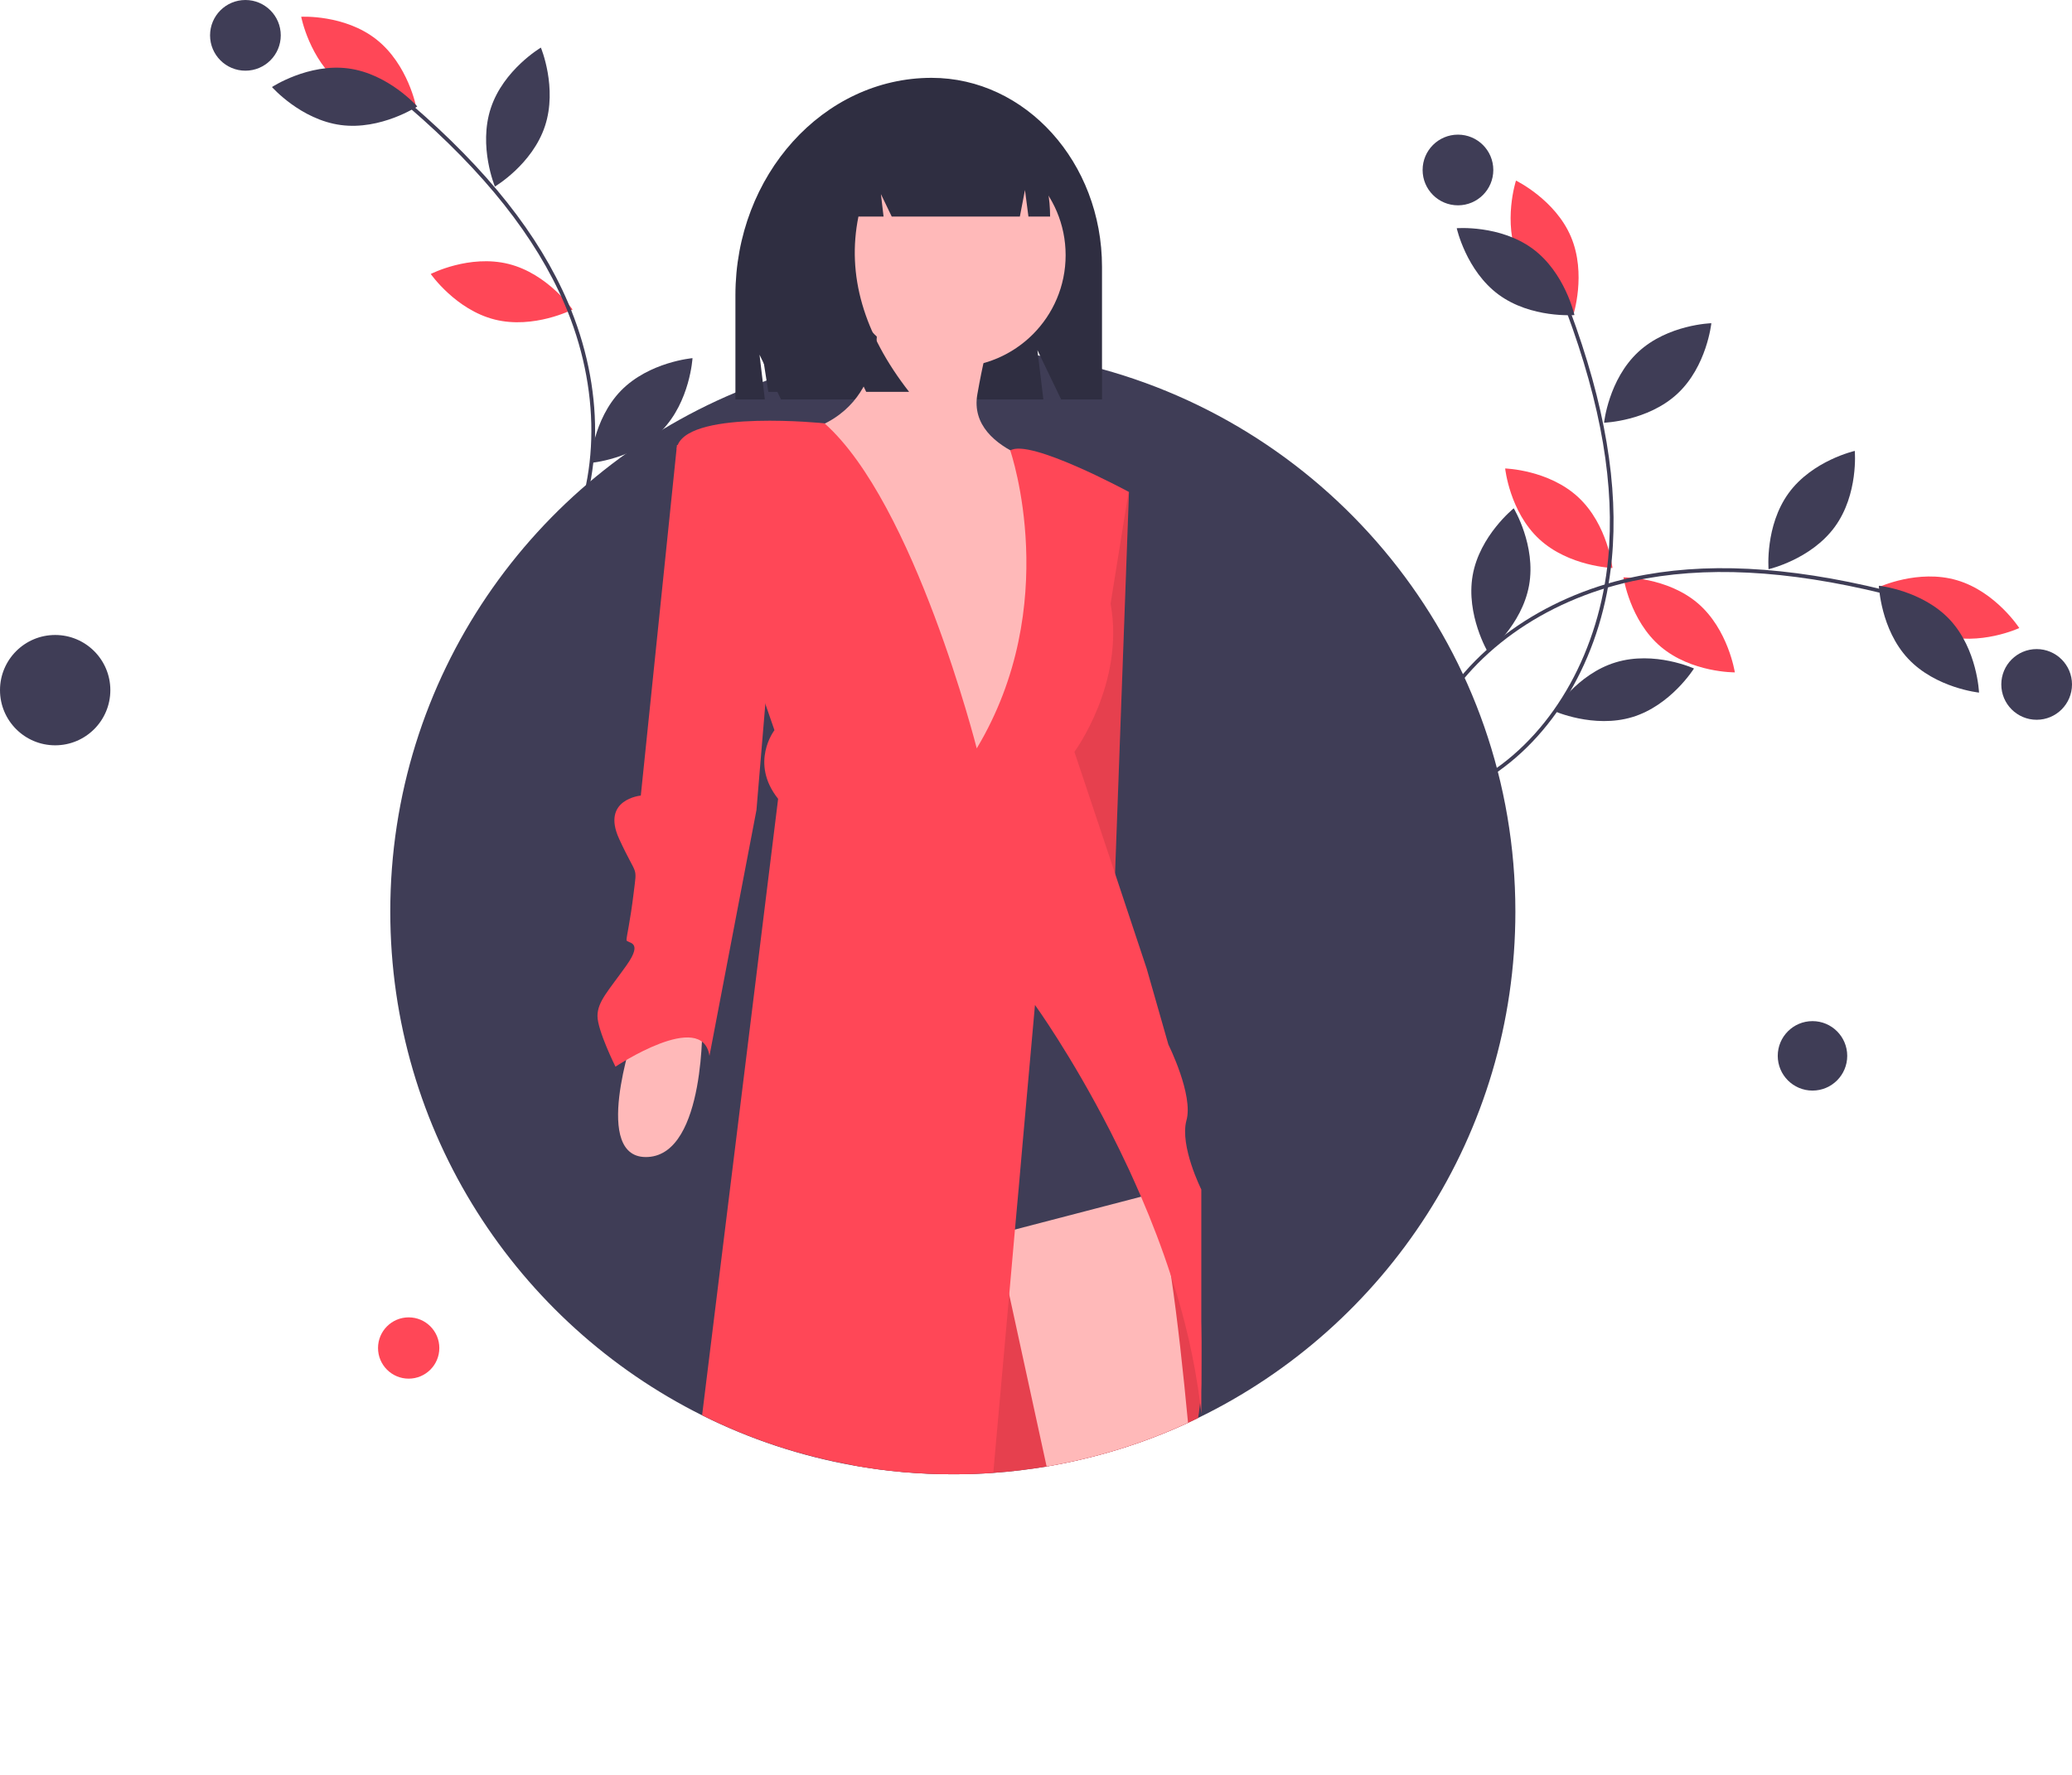 <?xml version="1.0" encoding="utf-8"?>
<!-- Generator: Adobe Illustrator 18.0.0, SVG Export Plug-In . SVG Version: 6.00 Build 0)  -->
<!DOCTYPE svg PUBLIC "-//W3C//DTD SVG 1.1//EN" "http://www.w3.org/Graphics/SVG/1.1/DTD/svg11.dtd">
<svg version="1.1" id="bdf3ee30-f2f1-428a-85af-81eb00597ea3"
	 xmlns="http://www.w3.org/2000/svg" xmlns:xlink="http://www.w3.org/1999/xlink" x="0px" y="0px" viewBox="0 0 1014 868.8"
	 enable-background="new 0 0 1014 868.8" xml:space="preserve">
<title>swipe</title>
<path fill="#3F3D56" d="M741.6,446.2c0,109.1-63.4,203.3-155.4,247.9c-1.6,0.8-3.2,1.5-4.8,2.3c-22,10.2-45.3,17.3-69.2,21.4
	c-8.6,1.4-17.2,2.5-26,3.1c-6.6,0.5-13.2,0.7-19.9,0.7c-16.3,0-32.6-1.4-48.6-4.3c-25.7-4.6-50.6-12.8-74-24.5
	c-90.5-45.1-152.7-138.6-152.7-246.6c0-114.4,69.7-212.5,169-254.1c4.4-1.9,8.9-3.6,13.4-5.2c0.6-0.2,1.2-0.4,1.8-0.7
	c0.7-0.3,1.5-0.5,2.2-0.8c12-4.1,24.3-7.4,36.8-9.7h0c0.7-0.1,1.3-0.2,2-0.4c3.9-0.7,7.9-1.4,11.9-1.9c1.4-0.2,2.8-0.4,4.2-0.5
	c2.2-0.3,4.4-0.5,6.6-0.7c9-0.9,18.1-1.3,27.3-1.3c5.5,0,11,0.2,16.5,0.5c3.9,0.2,7.8,0.5,11.6,0.9h0c4.6,0.5,9.1,1.1,13.6,1.7
	c0.3,0,0.6,0.1,0.9,0.1c10.2,1.6,20.3,3.8,30.3,6.5C655.9,212.6,741.6,319.4,741.6,446.2z"/>
<path fill="#FF4757" d="M248.9,129.2c19.2,4.8,31.3,22.3,31.3,22.3s-19,9.7-38.1,4.9s-31.3-22.3-31.3-22.3S229.7,124.4,248.9,129.2z
	"/>
<path fill="#FF4757" d="M166.9,41.3c15.5,12.2,36.8,11.2,36.8,11.2s-3.9-20.9-19.5-33.2S147.4,8.2,147.4,8.2S151.4,29.1,166.9,41.3z
	"/>
<path fill="#3F3D56" d="M170.5,33.5c19.6,2.6,33.7,18.6,33.7,18.6s-17.8,11.7-37.4,9.1s-33.7-18.6-33.7-18.6S150.9,30.9,170.5,33.5z
	"/>
<path fill="#3F3D56" d="M240.2,52.9c-6.2,18.8,2,38.4,2,38.4s18.3-10.8,24.5-29.6s-2-38.4-2-38.4S246.4,34.1,240.2,52.9z"/>
<path fill="#3F3D56" d="M303.9,191.2c-13.8,14.2-15,35.4-15,35.4s21.2-1.7,35-15.9s15-35.4,15-35.4S317.7,177.1,303.9,191.2z"/>
<path fill="#3F3D56" d="M233.9,363.4l1.7-0.7c-3.5-8.7-4.3-18.2-2.3-27.4c3.1-13.3,12.4-24.2,21.5-34.7c1.7-1.9,3.4-3.9,5-5.8
	c6.8-7.9,12.7-16.5,17.7-25.7c18.2-34.3,18.3-79.6,0.4-121.2c-14.2-33-39.4-64.8-76.9-97.1l-1.2,1.4c37.3,32.1,62.3,63.7,76.4,96.4
	c17.7,41.1,17.6,85.8-0.3,119.6c-4.9,9-10.8,17.6-17.5,25.4c-1.6,1.9-3.3,3.9-5,5.8c-9.2,10.7-18.7,21.7-21.9,35.4
	C229.5,344.5,230.3,354.4,233.9,363.4z"/>
<circle fill="#3F3D56" cx="120.1" cy="17.3" r="17.3"/>
<path fill="#FF4757" d="M830.8,295.2c-15.1-12.8-36.3-12.6-36.3-12.6s3.1,21.1,18.2,33.9s36.3,12.6,36.3,12.6S845.8,308,830.8,295.2
	z"/>
<path fill="#FF4757" d="M949.9,310.8c-19-5.5-30.5-23.4-30.5-23.4s19.3-9,38.3-3.4s30.5,23.4,30.5,23.4S968.9,316.4,949.9,310.8z"/>
<path fill="#3F3D56" d="M954.2,303.3c-13.5-14.4-34.7-16.6-34.7-16.6s0.8,21.3,14.3,35.7c13.5,14.4,34.7,16.6,34.7,16.6
	S967.7,317.8,954.2,303.3z"/>
<path fill="#3F3D56" d="M897.9,257.9c-11.7,16-32.4,20.7-32.4,20.7s-1.8-21.2,9.8-37.2s32.4-20.7,32.4-20.7S909.6,241.9,897.9,257.9
	z"/>
<path fill="#3F3D56" d="M748.3,286.5c-3.5,19.5-20.1,32.8-20.1,32.8s-10.9-18.3-7.5-37.7s20.1-32.8,20.1-32.8S751.8,267,748.3,286.5
	z"/>
<path fill="#3F3D56" d="M648.9,443.5l-0.4-1.8c9.1-2.2,17.3-7.1,23.6-14c9.1-10.3,12.4-24.2,15.7-37.6c0.6-2.5,1.2-5,1.9-7.5
	c2.5-10.1,6.1-20,10.6-29.3c17.4-34.7,54.2-61.1,98.4-70.7c35.1-7.6,75.6-5.6,123.7,6.2l-0.4,1.8c-47.8-11.7-88-13.7-122.9-6.2
	c-43.7,9.5-80.1,35.5-97.2,69.8c-4.5,9.3-8,19-10.5,29c-0.6,2.5-1.2,4.9-1.8,7.4c-3.3,13.7-6.8,27.8-16.1,38.4
	C666.8,436.1,658.3,441.2,648.9,443.5z"/>
<circle fill="#3F3D56" cx="996.7" cy="335" r="17.3"/>
<path fill="#FF4757" d="M772.4,243.4c14.5,13.5,16.7,34.6,16.7,34.6s-21.3-0.7-35.8-14.1s-16.7-34.6-16.7-34.6
	S757.9,229.9,772.4,243.4z"/>
<path fill="#FF4757" d="M743,126.8c7.7,18.2,26.9,27.5,26.9,27.5s6.6-20.2-1.1-38.4s-26.9-27.5-26.9-27.5S735.3,108.6,743,126.8z"/>
<path fill="#3F3D56" d="M750,121.7c15.9,11.7,20.5,32.5,20.5,32.5s-21.2,1.7-37.1-10s-20.5-32.5-20.5-32.5S734,110,750,121.7z"/>
<path fill="#3F3D56" d="M801.7,172.3c-14.5,13.5-16.7,34.6-16.7,34.6s21.3-0.7,35.8-14.1s16.7-34.6,16.7-34.6
	S816.2,158.8,801.7,172.3z"/>
<path fill="#3F3D56" d="M790.7,324.2c-18.9,5.7-30.2,23.8-30.2,23.8s19.4,8.7,38.3,3s30.2-23.8,30.2-23.8S809.7,318.4,790.7,324.2z"
	/>
<path fill="#3F3D56" d="M646.5,441.3l1.8,0.2c1.2-9.3,5-18,11.2-25.1c9.1-10.2,22.6-15.2,35.5-20c2.4-0.9,4.8-1.8,7.2-2.7
	c9.8-3.7,19.1-8.4,27.9-14c32.4-21.3,54.4-60.9,58.7-106c3.4-35.8-3.3-75.7-20.6-122.1l-1.7,0.6c17.2,46.2,23.9,85.8,20.5,121.3
	c-4.3,44.5-25.9,83.7-57.9,104.7c-8.7,5.6-17.9,10.2-27.5,13.8c-2.4,0.9-4.8,1.8-7.2,2.7c-13.2,4.9-26.8,10-36.3,20.5
	C651.7,422.6,647.7,431.7,646.5,441.3z"/>
<circle fill="#3F3D56" cx="713.5" cy="83.2" r="17.3"/>
<path fill="#2F2E41" d="M455.9,38.1L455.9,38.1c46,0,83.4,41.4,83.4,92.5v64.9h-20l-11.6-24.1l2.9,24.1H382.2l-10.5-21.9l2.6,21.9
	h-14.4v-51C359.9,85.8,402.9,38.1,455.9,38.1z"/>
<path fill="#FFB9B9" d="M310.1,506.1c0,0-21.2,61.9,7.1,60.2s26.5-67.2,26.5-67.2L310.1,506.1z"/>
<path fill="#FF4757" d="M350.8,217.8h-19.5l-17.7,171.6c0,0-19.5,1.8-10.6,21.2s8.8,12.4,7.1,26.5s-3.5,21.2-3.5,23s8.8,0,0,12.4
	s-14.2,17.7-14.2,24.8s8.8,24.8,8.8,24.8s42.5-28.3,46-5.3l23-120.3l7.1-84.9L350.8,217.8z"/>
<polygon fill="#FF4757" points="538.3,240.8 552.5,240.8 545.4,435.4 510,361.1 "/>
<polygon opacity="0.1" enable-background="new    " points="538.3,240.8 552.5,240.8 545.4,435.4 510,361.1 "/>
<path fill="#FF4757" d="M587.9,677.3c-0.1,3.2-0.3,6.3-0.6,9.4c-0.2,1.7-0.4,3.3-0.6,5c-0.1,0.8-0.3,1.6-0.4,2.4
	c-1.6,0.8-3.2,1.5-4.8,2.3c-22,10.2-45.3,17.3-69.2,21.4c-8.6,1.4-17.2,2.5-26,3.1c-6.6,0.5-13.2,0.7-19.9,0.7
	c-16.3,0-32.6-1.4-48.6-4.3l-13.8-142.1l60-9.2l36.5-5.6l42.9-6.6l16.2-2.5l5.4-0.8c0,0,21.4,19.9,23,106.2
	C588,663.1,588,670,587.9,677.3z"/>
<path opacity="0.1" enable-background="new    " d="M587.9,677.3c-0.1,3.2-0.3,6.3-0.6,9.4c-0.2,1.7-0.4,3.3-0.6,5
	c-0.1,0.8-0.3,1.6-0.4,2.4c-1.6,0.8-3.2,1.5-4.8,2.3c-22,10.2-45.3,17.3-69.2,21.4c-8.6,1.4-17.2,2.5-26,3.1
	c-6.6,0.5-13.2,0.7-19.9,0.7c-16.3,0-32.6-1.4-48.6-4.3l-13.8-142.1l60-9.2l36.5-5.6l42.9-6.6l16.2-2.5l5.4-0.8
	c0,0,21.4,19.9,23,106.2C588,663.1,588,670,587.9,677.3z"/>
<path fill="#FFB9B9" d="M581.4,696.4c-22,10.2-45.3,17.3-69.2,21.4l-18.3-84.1l-6.4-29.4l-4-18.5c0,0,6.2-2.2,15.1-4.9
	c15.7-4.7,39.9-10.6,54.1-7.9c3.7,0.7,6.6,1.9,8.6,3.9c1.2,1.2,2.4,3.7,3.6,7.1c2.9,8.5,5.7,23.1,8.2,40.6
	C576.3,646.2,579.1,672.1,581.4,696.4z"/>
<circle fill="#FFB9B9" cx="466.7" cy="124.9" r="54.8"/>
<path fill="#FFB9B9" d="M428.7,154.1c0,0,7.1,44.2-33.6,56.6s86.7,191.1,86.7,191.1s56.6-157.5,42.5-171.6c0,0-51.3-7.1-46-37.2
	s8.8-33.6,8.8-33.6L428.7,154.1z"/>
<polygon fill="#3F3D56" points="449.9,614 572,582.2 506.5,419.4 "/>
<path fill="#FF4757" d="M587.9,582.2v109.7c-0.2-1.7-0.4-3.4-0.6-5.2c-2.7-21.1-7.5-41.9-14.2-62.1c-4.4-13.6-9.4-26.6-14.7-38.9
	c-1.9-4.4-3.8-8.6-5.7-12.8c-3.1-6.7-6.3-13.2-9.4-19.3c-19.1-37.3-36.8-61.7-36.8-61.7l-6.1,68.3l-1.8,20.6l-1.9,21l-2.8,31.8
	l-7.8,87.2c-6.6,0.5-13.2,0.7-19.9,0.7c-16.3,0-32.6-1.4-48.6-4.3c-25.7-4.6-50.6-12.8-74-24.5l37.2-301.7
	c-14.1-17.7-1.8-33.6-1.8-33.6l-4.5-13l-43.3-124.9c0.1-0.6,0.3-1.2,0.5-1.8c7.3-17.2,71.8-10.5,71.8-10.5
	c44,39,74.5,159.1,74.5,159.1c42.1-70.2,16.8-144.6,16.4-145.8l0,0v0c9.3-6.1,57.9,20.2,57.9,20.2l-8.8,54.8
	c7.1,38.9-17.7,72.5-17.7,72.5l19.8,59.3l15.6,46.9l10.6,37.1c0,0,12.4,24.8,8.8,37.2C577.3,561,587.9,582.2,587.9,582.2z"/>
<path fill="#2F2E41" d="M420.7,59.8c8.4-10.8,20.7-17.6,34.5-17.6h1.6c31.6,0,57.1,28.6,57.1,63.8v0h-10.6l-1.7-13l-2.5,13h-62.7
	l-5.3-11l1.3,11h-12.3c-5.8,28.6,2.5,57.2,24.8,85.8h-21l-10.5-22l2.6,22H376l-7.9-50.6C368.1,103.3,390.1,71.2,420.7,59.8z"/>
<circle fill="#FF4757" cx="200" cy="659.8" r="15"/>
<circle fill="#3F3D56" cx="27" cy="337.8" r="27"/>
<circle fill="#3F3D56" cx="887" cy="516.8" r="17"/>
</svg>
